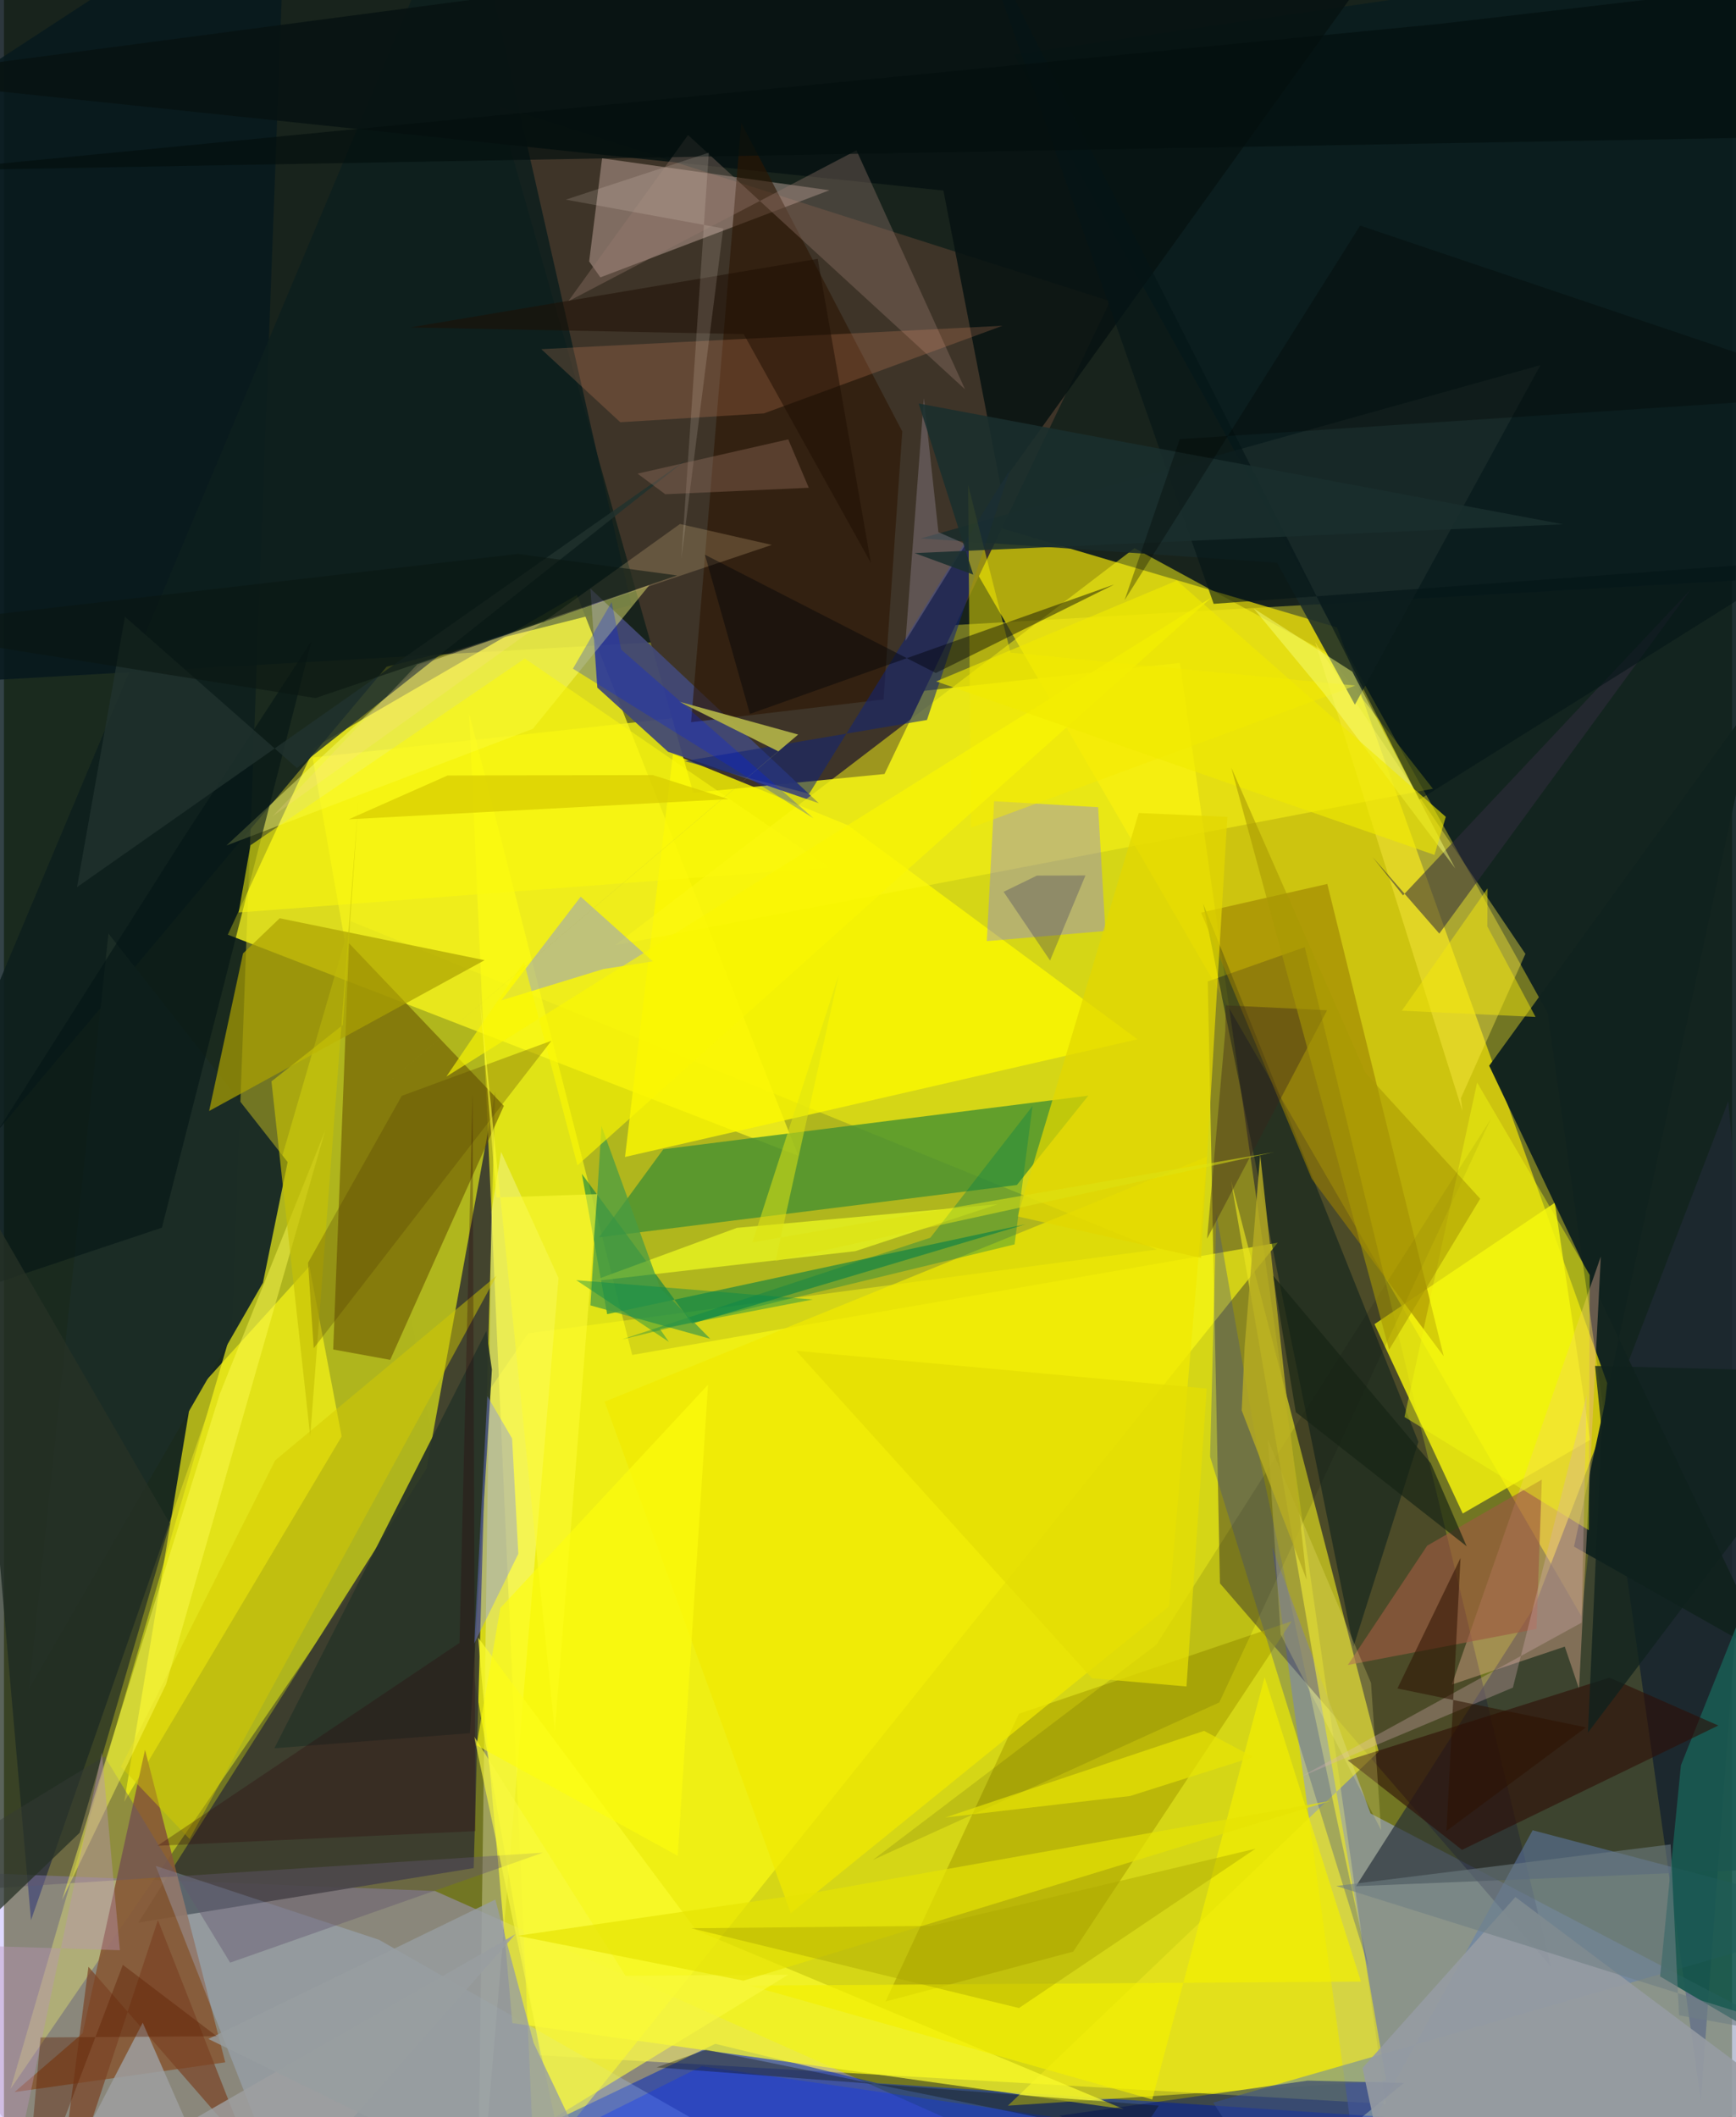<svg xmlns="http://www.w3.org/2000/svg" width="228" height="278" viewBox="0 0 836 1024"><path fill="#727623" d="M0 0h836v1024H0z"/><path fill="#faf912" fill-opacity=".729" d="M259.528 994.062L149.297 366.387l419.582-45.754 99.625 696.967z"/><path fill="#09141c" fill-opacity=".851" d="M-62-62l904.892 34.836-5.146 307.885L-62 332.146z"/><path fill="#0a1d1f" fill-opacity=".914" d="M898-33.028l-409.486 59.42 258.258 463.484 74.143 526.169z"/><path fill="#f8ea07" fill-opacity=".675" d="M644.946 303.494l-191.82-56.674L763.08 781.623l12.511-112.669z"/><path fill="#07191e" fill-opacity=".816" d="M-62 67.69l75.084 861.049 96.885-278.237L136.64-62z"/><path fill="#afb51e" fill-opacity=".992" d="M557.76 604.35l-304.15 40.564L3.181 1010.326l164.543-564.8z"/><path fill="#afa1ff" fill-opacity=".4" d="M-28.35 905.223l236.94 9.386 327.463 145.588L-11.015 1086z"/><path fill="#3e3428" d="M333.472 383.437l-94.363-332.33L535.14 145.66 425.996 374.354z"/><path fill="#99a3c0" fill-opacity=".655" d="M613.51 748.3l45.923 337.7L898 1001.104 661.125 877.11z"/><path fill="#373930" fill-opacity=".906" d="M204.467 710.29l33.202-182.315-10.412 375.56L65.01 929.882z"/><path fill="#f5f21d" fill-opacity=".812" d="M150.273 361.42l-41.981 90.649 275.987 106.936-107.11-271.249z"/><path fill="#0c0031" fill-opacity=".369" d="M588.263 765.816l160.123 185.365-119.083-493.075-46.929 16.563z"/><path fill="#ffff12" fill-opacity=".612" d="M616.212 601.045L256.527 1049.59l-31.45-704.334 78.857 310.089z"/><path fill="#212a37" fill-opacity=".651" d="M834.177 532.596l33.167 370.882-213.258 8.807 86.431-135.372z"/><path fill="#0028bf" fill-opacity=".537" d="M344.13 988.525l78.347 19.059 270.387 17.962L140.05 1086z"/><path fill="#469132" fill-opacity=".796" d="M287.822 598.48l31.17-42.631 205.604-25.922-34.592 43.225z"/><path fill="#f7f50d" fill-opacity=".824" d="M663.025 640.44l87.222-58.689 17.07 114.687-61.6 35.602z"/><path fill="#685300" fill-opacity=".588" d="M241.839 534.87l-74.901-78.65-7.657 196.472 27.578 5.015z"/><path fill="#fcf801" fill-opacity=".796" d="M300.448 559.585l23.197-194.85 84.575 34.383 140.136 103.558z"/><path fill="#ebe61e" fill-opacity=".639" d="M593.598 570.959l75.077 435.414-182.98 12.062 179.36-171.265z"/><path fill="#fffa16" fill-opacity=".643" d="M163.364 694.764l-15.592-82.28-57.096 63.052-32.503 195.981z"/><path fill="#0d1f1e" fill-opacity=".863" d="M223.085-62l80.484 354.664-118.44 29.804L-62 617.195z"/><path fill="#875937" fill-opacity=".918" d="M5.13 1011.853l101.923-14.37-38.806-151.124-30.17 137.063z"/><path fill="#ffdcd1" fill-opacity=".337" d="M288.531 134.156l110.803-42.132-109.97-15.457-6.26 49.866z"/><path fill="#424974" fill-opacity=".937" d="M321.245 363.59l-34.19-31.016-3.349-47.901 110.487 103.814z"/><path fill="#fef914" fill-opacity=".498" d="M546.923 265.143l92.724 50.423 51.631 65.915-395.628 75.69z"/><path fill="#feffdc" fill-opacity=".31" d="M235.825 586.117l4.68-28.968 27.776 60.985L228.994 1086z"/><path fill="#607eb0" fill-opacity=".51" d="M585.01 1016.986L629.62 1086l109.912-200.773L898 927.04z"/><path fill="#11221e" fill-opacity=".973" d="M718.516 515.452L848.168 336.64l-88.617 411.415 95.036 53.753z"/><path fill="#8578fe" fill-opacity=".369" d="M475.469 455.192l3.534-67.677 50.332 2.915 3.515 59.846z"/><path fill="#f3b99c" fill-opacity=".376" d="M755.08 796.403l6.905 20.429 10.53-209.088-72.067 207.015z"/><path fill="#aca700" fill-opacity=".643" d="M622.99 784.119l-131.96 44.764-64.57 139.204 90.83-24.161z"/><path fill="#017f48" fill-opacity=".58" d="M291.811 635.604l202.424-43.474-161.3 48.061-53.37-72.43z"/><path fill="#afceff" fill-opacity=".263" d="M73.407 902.458L145.421 1086h295.035L181.44 938.196z"/><path fill="#071312" fill-opacity=".875" d="M482.092 234.546L695.276-62-62 37.926 454.482 92.17z"/><path fill="#1c2d26" fill-opacity=".992" d="M50.554 451.512l86.69 110.534-11.949 58.403L12.178 816.724z"/><path fill="#fbfc2d" fill-opacity=".718" d="M334.841 933.558l206.915 86.557-295.825-41.601-16.537-186.43z"/><path fill="#7c87ff" fill-opacity=".416" d="M313.935 464.971l-23.883 3.711-49.426 15.16 38.388-50.14z"/><path fill="#fcff79" fill-opacity=".435" d="M312.23 283.002l-56.405 69.538-148.189 56.4 93.94-87.416z"/><path fill="#02181a" fill-opacity=".498" d="M652.858 796.424l-33.378-164.27-39.34-195.041L684.261 697.4z"/><path fill="#f0e900" fill-opacity=".706" d="M290.587 677.958l291.438-118.516-18.455 217.535-182.928 148.386z"/><path fill="#2d1602" fill-opacity=".608" d="M425.533 338.3l-93.127 11 24.288-289.883L434.588 208.7z"/><path fill="#aca202" fill-opacity=".706" d="M232.538 464.413l-99.153-20.283-17.735 17.023-16.39 76.196z"/><path fill="#ffee47" fill-opacity=".4" d="M736.032 461.373l-101.74-150.79L705.61 537.46l-.76-6.338z"/><path fill="#192b29" fill-opacity=".855" d="M653.547 340.838l89.763-164.244-299.785 83.828 172.366 11.757z"/><path fill="#195951" fill-opacity=".925" d="M898 636.742l-86.727 217.042-10.08 102.148 96.807 57.12z"/><path fill="#9a7f00" fill-opacity=".584" d="M640.191 427.534L696.52 655.98l-63.853-85.833-53.515-128.75z"/><path fill="#455187" fill-opacity=".345" d="M660.212 951.795l-76.727-247.228 3.022-117.784 19.95 113.906z"/><path fill="#132476" fill-opacity=".565" d="M446.527 348.224l40.447-121.685-97.44 157.386-60.289-15.796z"/><path fill="#977a6f" fill-opacity=".365" d="M330.942 65.304l134 123.004-52.513-115.6-139.473 73.05z"/><path fill="#fe9c6f" fill-opacity=".196" d="M259.946 168.879l38.214 35.337 69.492-4.268 115.433-42.389z"/><path fill="#293528" fill-opacity=".957" d="M236.05 662.412l-2.66-18.682-102.565 201.836 94.59-7.29z"/><path fill="#2e0e06" fill-opacity=".596" d="M829.35 834.576l-123.97 60.137-55.305-43.285 126.655-40.02z"/><path fill="#f5ea00" fill-opacity=".486" d="M653.749 331.577l-185.981 68.77-1.328-165.824 20.528 81.141z"/><path fill="#021377" fill-opacity=".463" d="M604.795 1066.443l-94.24-43.154 120.145-16.967 46.575 1.134z"/><path fill="#969ca3" fill-opacity=".89" d="M731.2 917.527L898 1042.523 675.465 1086l-18.24-85.775z"/><path fill="#e8f420" fill-opacity=".792" d="M480.872 582.413L411.84 605.15l-127.666 14.615 70.401-25.9z"/><path fill="#7984f7" fill-opacity=".376" d="M233.85 675.225l11.97 20.526 3.014 55.79-21.353 43.39z"/><path fill="#041516" fill-opacity=".584" d="M148.714 310.214L85.63 407.059-62 640.004 76.419 593.79z"/><path fill="#9c5b41" fill-opacity=".655" d="M688.53 747.582l55.449-31.95-2.557 72.249-91.298 17.43z"/><path fill="#62566f" fill-opacity=".42" d="M-62 916.932l322.727-20.862-151.307 53.193-60.767-99.794z"/><path fill="#e2d801" fill-opacity=".733" d="M579.124 608.44l-88.782-20.116 58.633-195.115 42.869 1.883z"/><path fill="#322c3c" fill-opacity=".557" d="M676.826 433.058l-14.675-18.482 32.23 36.957L816.144 284.92z"/><path fill="#273125" fill-opacity=".757" d="M80.285 736.945L-62 490.645v490.42l98.657-94.656z"/><path fill="#7a4124" fill-opacity=".69" d="M118.132 1040.045L40.873 951.26l-16.98 130.666 50.59-153.231z"/><path fill="#d4ca00" fill-opacity=".486" d="M238.292 617.054l-107.09 89.282-74.63 148.247 33.23 34.861z"/><path fill="#017f4c" fill-opacity=".349" d="M448.172 598.634l49.416-63.669-8.68 66.906-189.996 45.981z"/><path fill="#489c44" fill-opacity=".725" d="M283.718 631.372l5.348-86.753 28.364 78.256 24.251 24.657z"/><path fill="#fbfa0c" fill-opacity=".541" d="M399.288 419.57L251.984 318.502l-132.72 90.31-5.74 32.525z"/><path fill="#faf702" fill-opacity=".643" d="M584.216 288.927l-306.77 274.71-25.86-98.302-37.546 55.359z"/><path fill="#fffd55" fill-opacity=".455" d="M78.456 814.575l-50.42 104.488 76.36-244.8 51.04-127.552z"/><path fill="#20312e" fill-opacity=".816" d="M58.531 298.29L35.346 429.083l295.37-207.236L141.75 371.494z"/><path fill="#f3f001" fill-opacity=".667" d="M360.967 960.366l295.51-1.936-46.599-147.226-54.362 204.244z"/><path fill="#ffde9c" fill-opacity=".2" d="M129.938 394.813l70.006-73.46 171.507-57.798-44.425-10.117z"/><path fill="#041516" fill-opacity=".592" d="M868.96 271.23L684.743 386.737 469.036-39.804l116.18 331.864z"/><path fill="#9a8f9d" fill-opacity=".361" d="M436.16 309.988l29.106-46.79-13.2-5.817-7.035-64.89z"/><path fill="#070000" fill-opacity=".106" d="M420.345 899.598l167.601-76.195L719.35 541.11 557.51 795.487z"/><path fill="#f4fa0e" fill-opacity=".427" d="M712.678 523.593l54.46 93.06-.408 123.473-89.183-54.774z"/><path fill="#39251b" fill-opacity=".392" d="M582.03 599.1l58.06-110.476-49.078-2.374-.166 12.505z"/><path fill="#020309" fill-opacity=".439" d="M537.097 282.7l-86.293 42.81-111.69-57.219 21.773 76.997z"/><path fill="#a9a946" fill-opacity=".992" d="M384.225 355.276L326.721 339.4l47.865 23.986-189.612 160.869z"/><path fill="#d9b2b6" fill-opacity=".318" d="M627.471 859.324l102.515-43.095 35.66-141.488-2.448 110.103z"/><path fill="#f6fe77" fill-opacity=".471" d="M652.319 324.905l-47.797-30.67 33.926 40.984 63.649 84.798z"/><path fill="#1a2e2d" fill-opacity=".871" d="M442.491 195.166l26.426 82.75-28.37-10.401 313.788-13.94z"/><path fill="#001ef2" fill-opacity=".271" d="M275.25 323.425l116.32 72.3-93-81.577-4.585-22.946z"/><path fill="#c6c105" fill-opacity=".651" d="M171.477 387.647l-7.546 108.114-34.518 27.268 18.75 171.697z"/><path fill="#9e9fa0" fill-opacity=".835" d="M67.129 978.324L114.326 1086l133.05-150.468-225.278 129.516z"/><path fill="#503c00" fill-opacity=".278" d="M264.853 503.378l-114.997 148.71-2.757-41.32 45.353-80.746z"/><path fill="#fff688" fill-opacity=".216" d="M666.232 885.182l-4.883-71.23-49.894-117.556 6.173 94.117z"/><path fill="#f9f93f" fill-opacity=".643" d="M300.7 955.588l78.719-.484-113.035 69.089-38.922-184.338z"/><path fill="#0630fe" fill-opacity=".333" d="M312.89 1086H164.214l173.318-86.618 169.994 24.51z"/><path fill="#b6ab23" fill-opacity=".824" d="M630.206 764.064l-31.418-81.893 1.426-31.01 7.518-92.59z"/><path fill="#e6e304" fill-opacity=".678" d="M391.887 915.429l249.721-44.387-283.875 86.932-109.284-21.707z"/><path fill="#aba600" fill-opacity=".439" d="M332.435 932.618l158.604 38.594 114.435-77.056-156.87 37.322z"/><path fill="#0f211e" fill-opacity=".761" d="M766.284 838.006L898 663.863l-128.249-3.218 3.148 30.815z"/><path fill="#040f0e" fill-opacity=".682" d="M898 65.65L-36.324 82.486l730.42-70.889L898-12.163z"/><path fill="#989ea0" fill-opacity=".792" d="M98.913 986.168L302.685 1086l-46.418-97.857-18.563-69.406z"/><path fill="#0e0f00" fill-opacity=".341" d="M315.724 999.904l242.944 18.514-10.112 15.438-208.892-42.486z"/><path fill="#1e0f02" fill-opacity=".51" d="M419.404 272.278l-25.726-147.095-197.298 33.2 161.485 3.205z"/><path fill="#f0ea00" fill-opacity=".62" d="M567.428 280.794l130.09 114.286-5.493 18.416-241.043-83.935z"/><path fill="#fdfc34" fill-opacity=".588" d="M266.48 837.166l-36.491-357.452 8.223 99.484 48.844-1.642z"/><path fill="#01884f" fill-opacity=".412" d="M391.235 628.532l-73.926 14.197 4.35 6.278-44.806-29.838z"/><path fill="#d8ce00" fill-opacity=".749" d="M214.605 375.076l-47.8 21.183 183.725-9.74-36.597-11.643z"/><path fill="#f4e80b" fill-opacity=".478" d="M740.946 491.854l-23.336-43.788.104-18.405-41.45 59.182z"/><path fill="#fff4e7" fill-opacity=".145" d="M327.692 270.247l20.268-159.765-76.152-13.922 69.182-22.718z"/><path fill="#fdfd0d" fill-opacity=".643" d="M340.623 669.72l-100.47 107.997-11.509 66.425 97.309 53.456z"/><path fill="#ba93b6" fill-opacity=".4" d="M56.08 943.244L-62 939.556l69.918 96.285 39.464-188.173z"/><path fill="#a77d6b" fill-opacity=".333" d="M389.353 235.917l-69.424 3.13-13.42-9.965 72.91-16.573z"/><path fill="#162315" fill-opacity=".659" d="M690.268 707.717l17.35 40.168-82.66-64.877-10.93-65.921z"/><path fill="#2d0009" fill-opacity=".278" d="M228.073 885.652l-1.377-356.976-6.315 265.927L74.249 892.74z"/><path fill="#a99902" fill-opacity=".576" d="M670.096 652.8l44.062-73.03-55.541-60.891L593.75 371.28z"/><path fill="#e8e504" fill-opacity=".671" d="M580.602 837.162l23.709 12.628-59.463 18.87-89.47 10.403z"/><path fill="#5b1f01" fill-opacity=".384" d="M9.576 1076.497l8.12-91.056 85.254-.579-45.432-34.531z"/><path fill="#dee413" fill-opacity=".537" d="M373.284 609.86l30.661-138.75-41.886 129.784 252.3-43.621z"/><path fill="#2d1100" fill-opacity=".537" d="M697.86 885.575l67.455-50.11-91.19-18.815 30.52-63.117z"/><path fill="#000601" fill-opacity=".314" d="M656.094 109.107L542.12 290.303l26.705-77.893L898 190.761z"/><path fill="#343160" fill-opacity=".302" d="M523.192 423.43l-17.118 41.145-22.469-33.234 16.111-7.847z"/><path fill="#e4dd03" fill-opacity=".745" d="M572.08 815.698l9.783-144.103-198.642-18.268 143.097 158.366z"/><path fill="#091611" fill-opacity=".561" d="M-62 303.828l212.688 33.804 174.947-59.31-77.031-10.404z"/><path fill="#6f7e83" fill-opacity=".573" d="M810.346 974.724l-4.034-82.646-161.8 20.111 244.237 76.569z"/></svg>